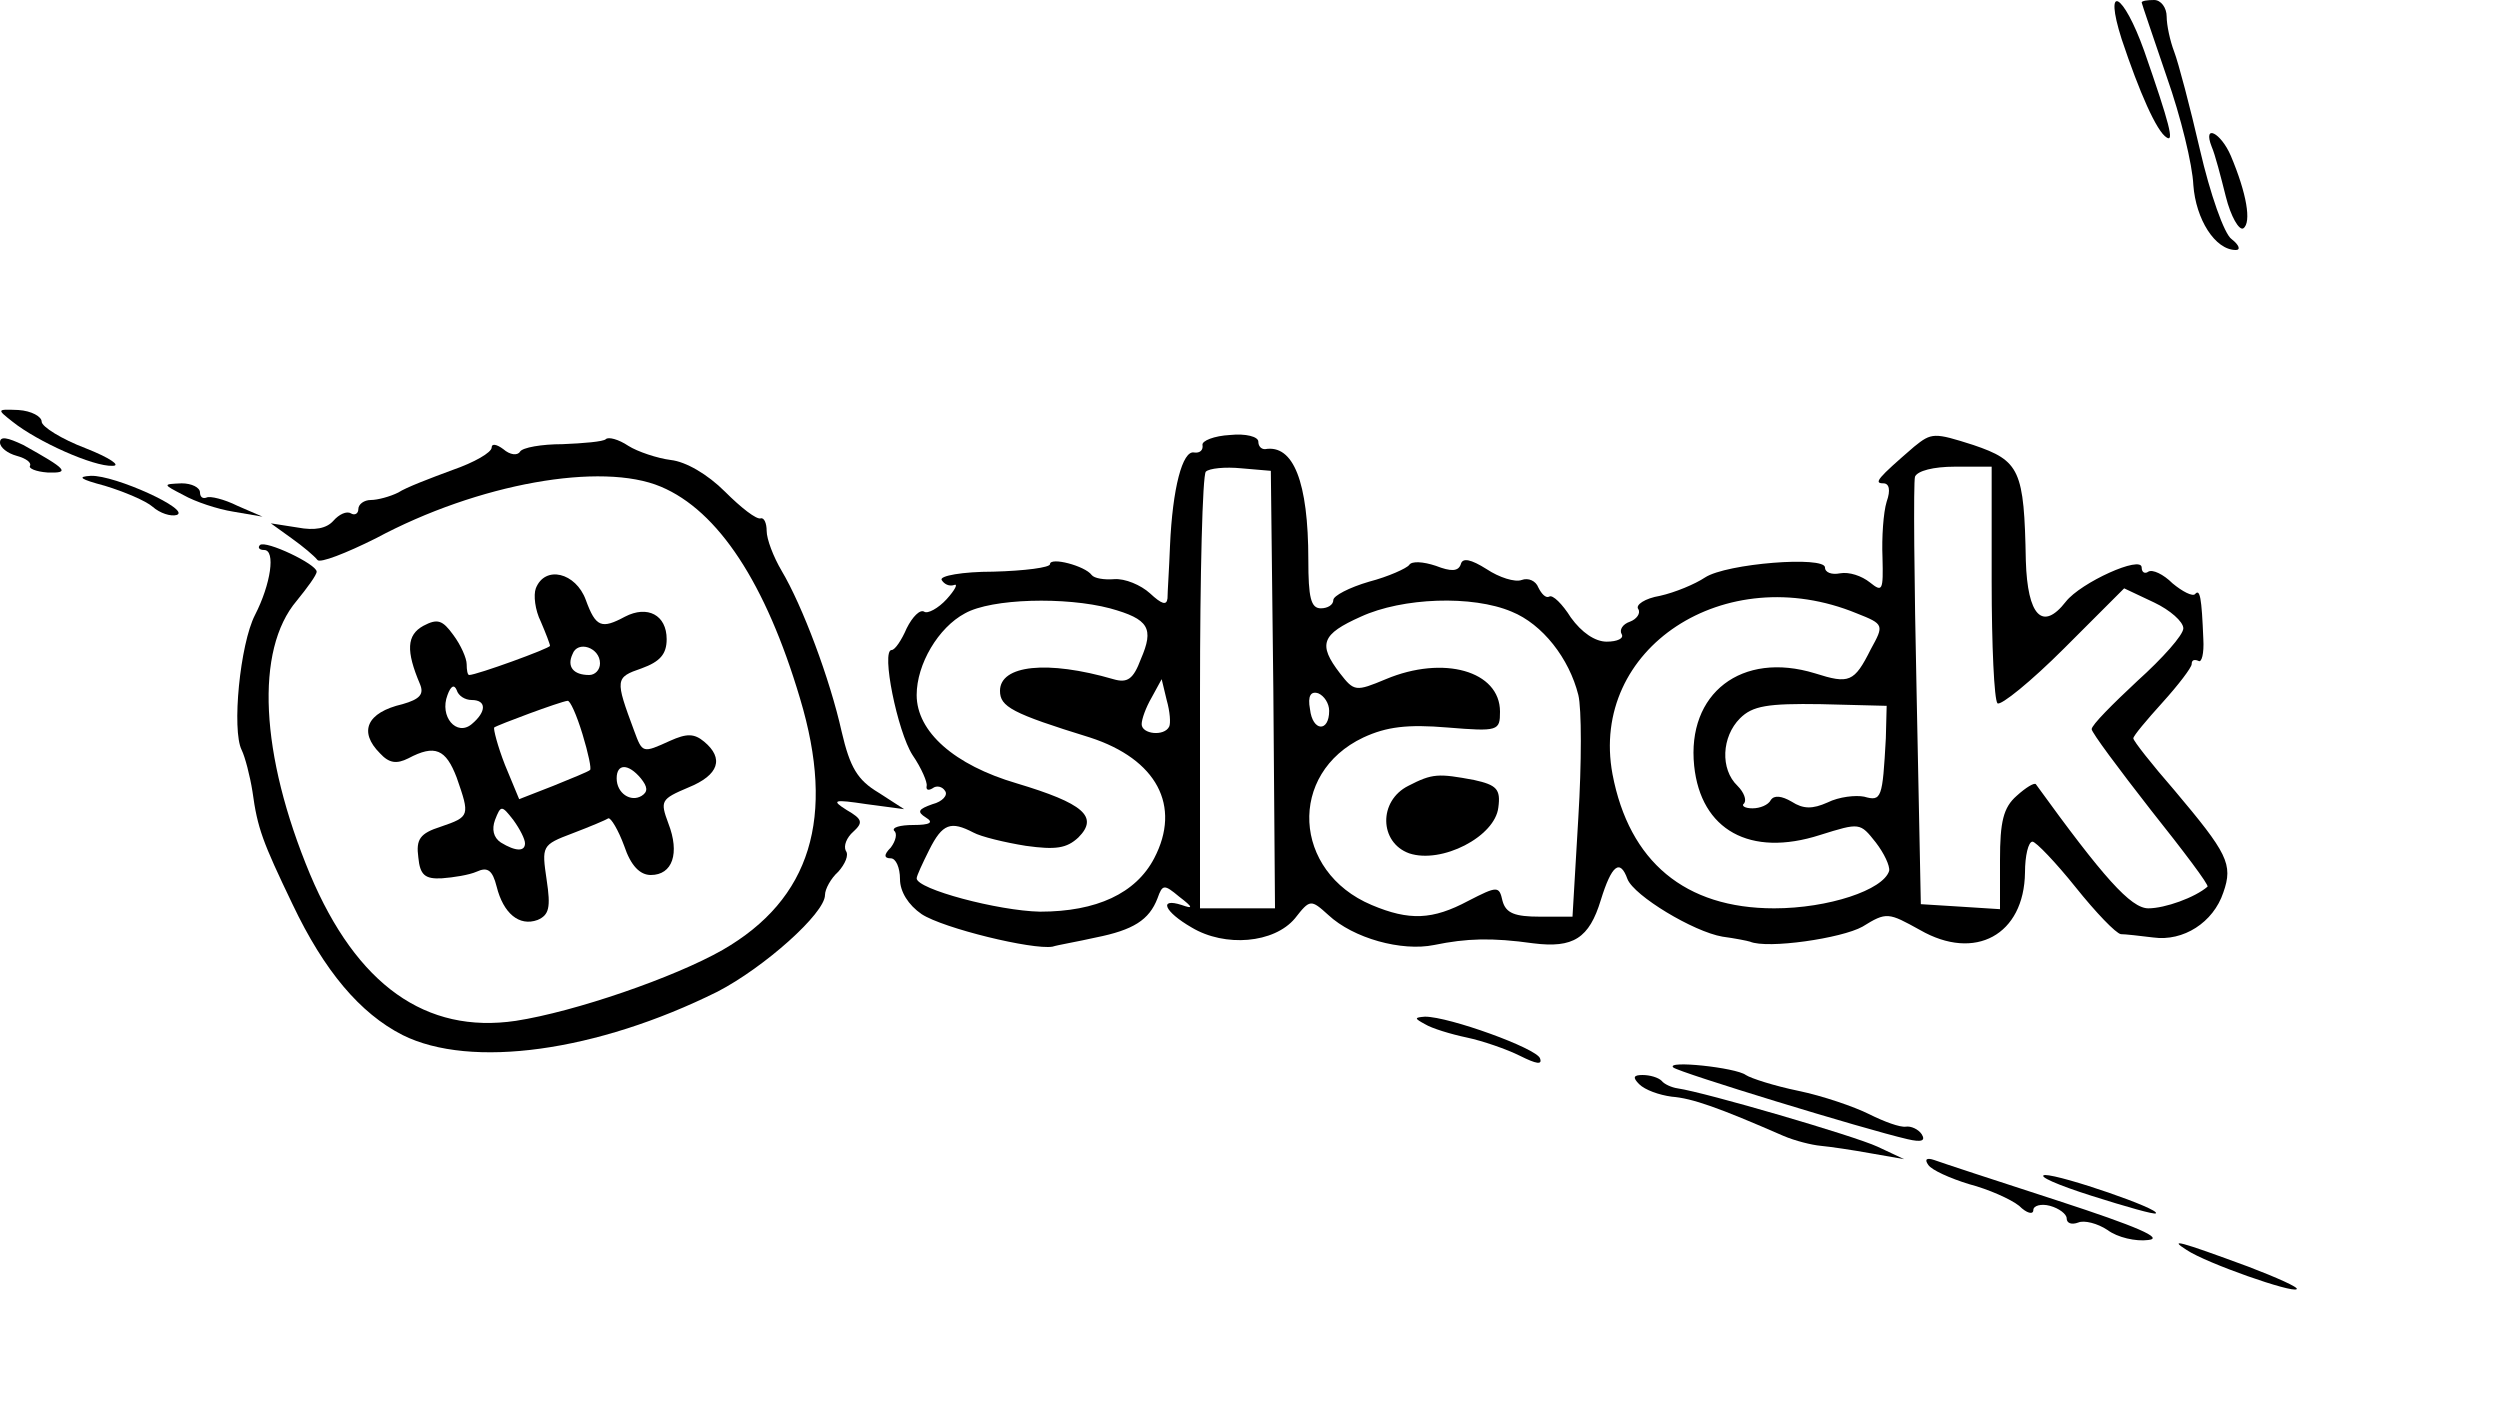 <?xml version="1.0" standalone="no"?>
<!DOCTYPE svg PUBLIC "-//W3C//DTD SVG 20010904//EN"
 "http://www.w3.org/TR/2001/REC-SVG-20010904/DTD/svg10.dtd">
<svg version="1.0" xmlns="http://www.w3.org/2000/svg"
 width="300pt" height="169pt" viewBox="0 0 300 169"
 preserveAspectRatio="xMidYMid meet">
<g transform="translate(0,169) scale(0.1,-0.1)"
fill="#000000" stroke="none">
<path d="M2546 1643 c21 -63 42 -111 54 -118 9 -6 4 15 -27 104 -25 70 -49 83
-27 14z"/>
<path d="M2570 1687 c0 -1 14 -42 30 -89 17 -48 31 -106 32 -130 3 -41 26 -78
51 -78 6 0 4 6 -5 13 -9 6 -26 55 -38 107 -12 52 -26 105 -31 118 -5 13 -9 32
-9 42 0 11 -7 20 -15 20 -8 0 -15 -1 -15 -3z"/>
<path d="M2654 1514 c4 -9 11 -36 17 -60 6 -24 16 -41 21 -38 10 7 4 42 -15
87 -12 28 -34 39 -23 11z"/>
<path d="M15 1184 c30 -24 97 -54 120 -53 11 0 -4 10 -32 21 -29 11 -53 26
-53 32 0 6 -12 13 -28 14 -26 1 -26 1 -7 -14z"/>
<path d="M0 1159 c0 -6 9 -13 20 -16 11 -3 18 -8 16 -12 -2 -3 7 -7 21 -8 28
-1 23 4 -29 33 -19 9 -28 11 -28 3z"/>
<path d="M727 1163 c-3 -3 -27 -5 -52 -6 -25 0 -48 -4 -51 -9 -3 -5 -12 -4
-20 3 -8 6 -14 7 -14 2 0 -6 -21 -18 -47 -27 -27 -10 -56 -21 -65 -27 -10 -5
-25 -9 -33 -9 -8 0 -15 -5 -15 -11 0 -5 -4 -8 -9 -5 -5 3 -14 -1 -21 -9 -8 -9
-22 -12 -43 -8 l-32 5 25 -18 c14 -10 27 -21 31 -26 3 -4 34 8 70 26 123 66
271 92 342 62 69 -29 126 -116 167 -254 43 -143 13 -241 -93 -302 -58 -33
-177 -74 -248 -85 -108 -16 -191 43 -247 176 -60 144 -66 269 -16 328 13 16
24 31 24 35 0 9 -61 38 -68 32 -3 -3 -1 -6 5 -6 14 0 8 -41 -11 -78 -18 -35
-28 -138 -16 -162 4 -8 10 -31 13 -50 6 -44 12 -60 48 -135 38 -80 81 -131
132 -157 82 -41 233 -20 378 52 56 29 129 94 129 116 0 7 7 20 16 28 8 9 13
20 9 25 -3 6 1 16 9 23 12 11 11 15 -8 26 -19 12 -16 13 24 7 l45 -6 -31 20
c-25 15 -34 30 -44 73 -14 63 -47 151 -72 193 -10 17 -18 38 -18 48 0 9 -3 16
-7 15 -5 -2 -24 13 -43 32 -21 21 -47 36 -65 38 -16 2 -40 10 -51 17 -12 8
-24 11 -27 8z"/>
<path d="M1443 1156 c1 -6 -3 -10 -10 -9 -14 3 -26 -43 -29 -112 -1 -27 -3
-56 -3 -63 -1 -9 -7 -7 -21 6 -11 10 -30 18 -43 17 -12 -1 -24 1 -27 5 -8 11
-50 22 -50 13 0 -4 -30 -8 -68 -9 -37 0 -65 -5 -62 -10 3 -5 9 -8 15 -6 5 2 1
-6 -9 -17 -10 -11 -23 -18 -27 -15 -5 3 -14 -6 -21 -20 -6 -14 -14 -26 -18
-26 -13 0 7 -98 25 -126 11 -16 18 -33 17 -37 -1 -5 2 -6 7 -3 5 4 12 2 15 -3
4 -5 -3 -13 -15 -16 -17 -6 -19 -9 -8 -16 10 -6 5 -9 -15 -9 -16 0 -26 -3 -23
-7 4 -3 2 -12 -4 -20 -9 -9 -8 -13 0 -13 6 0 11 -11 11 -25 0 -15 10 -31 26
-42 26 -17 133 -43 157 -39 6 2 30 6 52 11 45 9 64 21 74 47 6 17 8 17 26 2
17 -13 17 -15 3 -10 -28 9 -21 -8 12 -27 40 -24 99 -19 124 11 18 23 19 23 40
4 30 -28 88 -44 127 -36 39 8 69 9 119 2 48 -6 67 6 81 52 13 42 23 50 32 25
8 -20 79 -63 114 -69 15 -2 30 -5 33 -6 21 -9 110 4 135 18 29 18 31 17 69 -4
66 -38 125 -6 126 69 0 20 4 37 9 37 4 0 28 -25 52 -55 24 -30 48 -55 54 -56
5 0 23 -2 39 -4 36 -5 72 18 84 54 12 34 5 47 -59 123 -27 31 -49 59 -49 62 0
3 16 22 35 43 19 21 35 42 35 46 0 5 3 6 8 4 4 -3 7 9 6 26 -2 50 -4 61 -10
54 -3 -3 -15 3 -27 13 -11 11 -24 17 -29 14 -4 -3 -8 -1 -8 5 0 15 -73 -18
-91 -41 -28 -36 -46 -17 -48 49 -2 109 -7 120 -63 139 -47 15 -50 15 -71 -2
-44 -38 -49 -44 -37 -44 7 0 9 -8 4 -22 -4 -13 -6 -43 -5 -67 1 -40 0 -42 -15
-30 -10 8 -25 13 -36 11 -10 -2 -18 1 -18 7 0 14 -118 5 -144 -12 -12 -8 -36
-18 -54 -22 -18 -3 -30 -11 -26 -16 3 -5 -2 -12 -10 -15 -9 -3 -13 -10 -10
-15 3 -5 -5 -9 -18 -9 -14 0 -30 11 -43 29 -10 16 -22 28 -26 25 -4 -2 -9 3
-13 11 -3 8 -12 12 -20 9 -8 -3 -27 3 -42 13 -19 12 -29 14 -31 6 -3 -9 -12
-9 -30 -2 -15 5 -29 6 -32 1 -3 -4 -25 -14 -48 -20 -24 -7 -43 -17 -43 -22 0
-6 -7 -10 -15 -10 -12 0 -15 13 -15 58 0 94 -18 139 -52 133 -5 0 -8 4 -8 9 0
6 -15 10 -34 8 -19 -1 -34 -7 -33 -12z m85 -293 l2 -263 -45 0 -45 0 0 258 c0
142 3 262 7 266 4 4 23 6 43 4 l35 -3 3 -262z m862 129 c0 -76 3 -142 7 -146
4 -3 40 26 80 66 l72 72 36 -17 c19 -9 35 -23 35 -31 0 -8 -25 -36 -55 -63
-30 -28 -55 -53 -55 -58 0 -4 32 -47 71 -97 39 -49 70 -90 68 -92 -15 -13 -51
-26 -71 -26 -21 0 -54 37 -135 149 -2 2 -12 -4 -23 -14 -16 -14 -20 -31 -20
-77 l0 -59 -47 3 -48 3 -5 250 c-3 138 -4 256 -2 263 3 7 22 12 48 12 l44 0 0
-138z m-162 -38 c33 -13 33 -14 17 -43 -20 -40 -26 -42 -67 -29 -88 27 -154
-24 -145 -111 8 -77 67 -110 151 -83 48 15 48 15 67 -9 10 -13 17 -28 16 -34
-7 -23 -73 -45 -138 -45 -107 0 -174 56 -194 161 -28 151 135 258 293 193z
m-896 6 c47 -13 53 -24 37 -61 -9 -24 -16 -29 -33 -24 -79 23 -136 17 -136
-14 0 -19 14 -27 108 -56 80 -26 110 -82 77 -145 -22 -42 -69 -64 -137 -64
-50 1 -148 27 -148 40 0 3 7 18 15 34 16 32 26 35 53 21 9 -5 38 -12 63 -16
36 -5 49 -3 63 10 25 25 6 41 -74 65 -75 22 -120 62 -120 106 0 37 26 81 58
98 32 18 121 20 174 6z m482 -4 c37 -15 69 -56 80 -100 4 -16 4 -82 0 -147
l-7 -119 -39 0 c-30 0 -41 4 -45 19 -4 18 -6 18 -41 0 -43 -23 -71 -24 -116
-5 -95 40 -101 158 -10 201 28 13 53 16 101 12 61 -5 63 -4 63 19 0 49 -68 68
-137 39 -36 -15 -38 -15 -55 7 -27 35 -22 47 25 68 50 23 134 26 181 6z m-411
-138 c-6 -12 -33 -9 -33 3 0 6 5 20 12 32 l12 22 6 -25 c4 -14 5 -28 3 -32z
m192 19 c0 -26 -20 -25 -23 2 -3 16 1 22 10 19 7 -3 13 -12 13 -21z m668 -33
c-4 -72 -5 -76 -26 -70 -10 2 -30 0 -44 -7 -18 -8 -29 -8 -43 1 -12 7 -21 8
-25 2 -3 -6 -13 -10 -22 -10 -9 0 -14 3 -10 6 3 4 0 13 -8 21 -21 20 -19 59 3
81 15 15 33 18 97 17 l79 -2 -1 -39z"/>
<path d="M1690 747 c-36 -18 -35 -68 1 -81 39 -13 103 20 107 55 3 22 -2 27
-29 33 -43 8 -50 8 -79 -7z"/>
<path d="M126 1107 c23 -7 49 -18 57 -25 9 -8 22 -12 29 -10 18 6 -74 48 -103
47 -17 -1 -13 -4 17 -12z"/>
<path d="M220 1096 c14 -8 41 -17 60 -20 l35 -6 -30 13 c-16 8 -33 12 -37 10
-5 -2 -8 1 -8 6 0 6 -10 11 -22 11 -23 -1 -23 -1 2 -14z"/>
<path d="M643 984 c-3 -8 -1 -26 6 -40 6 -14 11 -27 11 -29 0 -3 -88 -35 -97
-35 -2 0 -3 6 -3 13 0 7 -7 23 -16 35 -13 18 -19 20 -36 11 -20 -11 -21 -30
-4 -70 5 -12 0 -18 -21 -24 -43 -10 -53 -33 -27 -59 11 -12 20 -13 34 -6 32
17 45 11 58 -23 16 -46 16 -47 -19 -59 -25 -8 -30 -15 -27 -37 2 -21 8 -26 28
-25 14 1 33 4 42 8 13 6 19 2 24 -18 8 -32 27 -48 49 -40 14 6 16 15 11 48 -6
41 -6 42 31 56 21 8 40 16 43 18 3 1 12 -14 19 -33 8 -24 19 -35 32 -35 26 0
35 26 21 62 -10 27 -9 29 24 43 37 15 43 35 19 55 -12 10 -21 10 -41 1 -33
-15 -33 -15 -43 12 -23 62 -23 64 9 75 22 8 30 17 30 35 0 29 -23 41 -50 27
-28 -15 -35 -13 -47 20 -12 33 -49 42 -60 14z m77 -90 c0 -8 -6 -14 -13 -14
-19 0 -27 10 -20 25 6 17 33 8 33 -11z m-154 -44 c18 0 18 -14 0 -29 -18 -15
-39 9 -29 35 4 11 8 13 11 6 2 -7 10 -12 18 -12z m133 -41 c7 -23 11 -42 9
-43 -2 -2 -22 -10 -44 -19 l-41 -16 -17 41 c-9 23 -14 43 -13 45 4 3 79 31 88
32 3 1 11 -17 18 -40z m70 -53 c8 -10 9 -16 1 -21 -13 -8 -30 3 -30 21 0 18
14 18 29 0z m-139 -78 c0 -10 -11 -10 -29 1 -9 6 -11 16 -7 27 7 18 8 18 22 0
8 -11 14 -23 14 -28z"/>
<path d="M1710 461 c8 -5 31 -12 50 -16 19 -4 48 -14 64 -22 20 -10 27 -11 24
-3 -4 12 -109 50 -138 50 -13 -1 -13 -2 0 -9z"/>
<path d="M2008 409 c7 -6 229 -74 281 -86 17 -4 22 -2 17 6 -4 6 -13 10 -19 9
-7 -1 -26 6 -44 15 -18 9 -56 22 -85 28 -29 6 -57 15 -63 19 -12 9 -97 18 -87
9z"/>
<path d="M1967 389 c7 -7 24 -13 39 -15 25 -2 56 -13 134 -47 14 -6 34 -11 45
-12 11 -1 38 -5 60 -9 l40 -7 -32 15 c-28 13 -206 65 -240 70 -7 1 -16 5 -19
9 -4 4 -14 7 -23 7 -11 0 -12 -3 -4 -11z"/>
<path d="M2314 292 c4 -6 26 -16 49 -23 23 -6 50 -18 60 -26 9 -9 17 -11 17
-5 0 5 9 8 20 5 11 -3 20 -10 20 -15 0 -6 6 -8 14 -5 7 3 23 -1 35 -9 12 -9
34 -14 49 -12 19 2 -13 16 -108 47 -74 24 -141 46 -149 49 -9 3 -12 1 -7 -6z"/>
<path d="M2510 255 c41 -13 76 -23 77 -21 6 5 -113 46 -133 46 -10 -1 15 -12
56 -25z"/>
<path d="M2624 190 c24 -16 127 -52 132 -47 3 2 -24 14 -58 27 -84 31 -96 34
-74 20z"/>
</g>
</svg>
